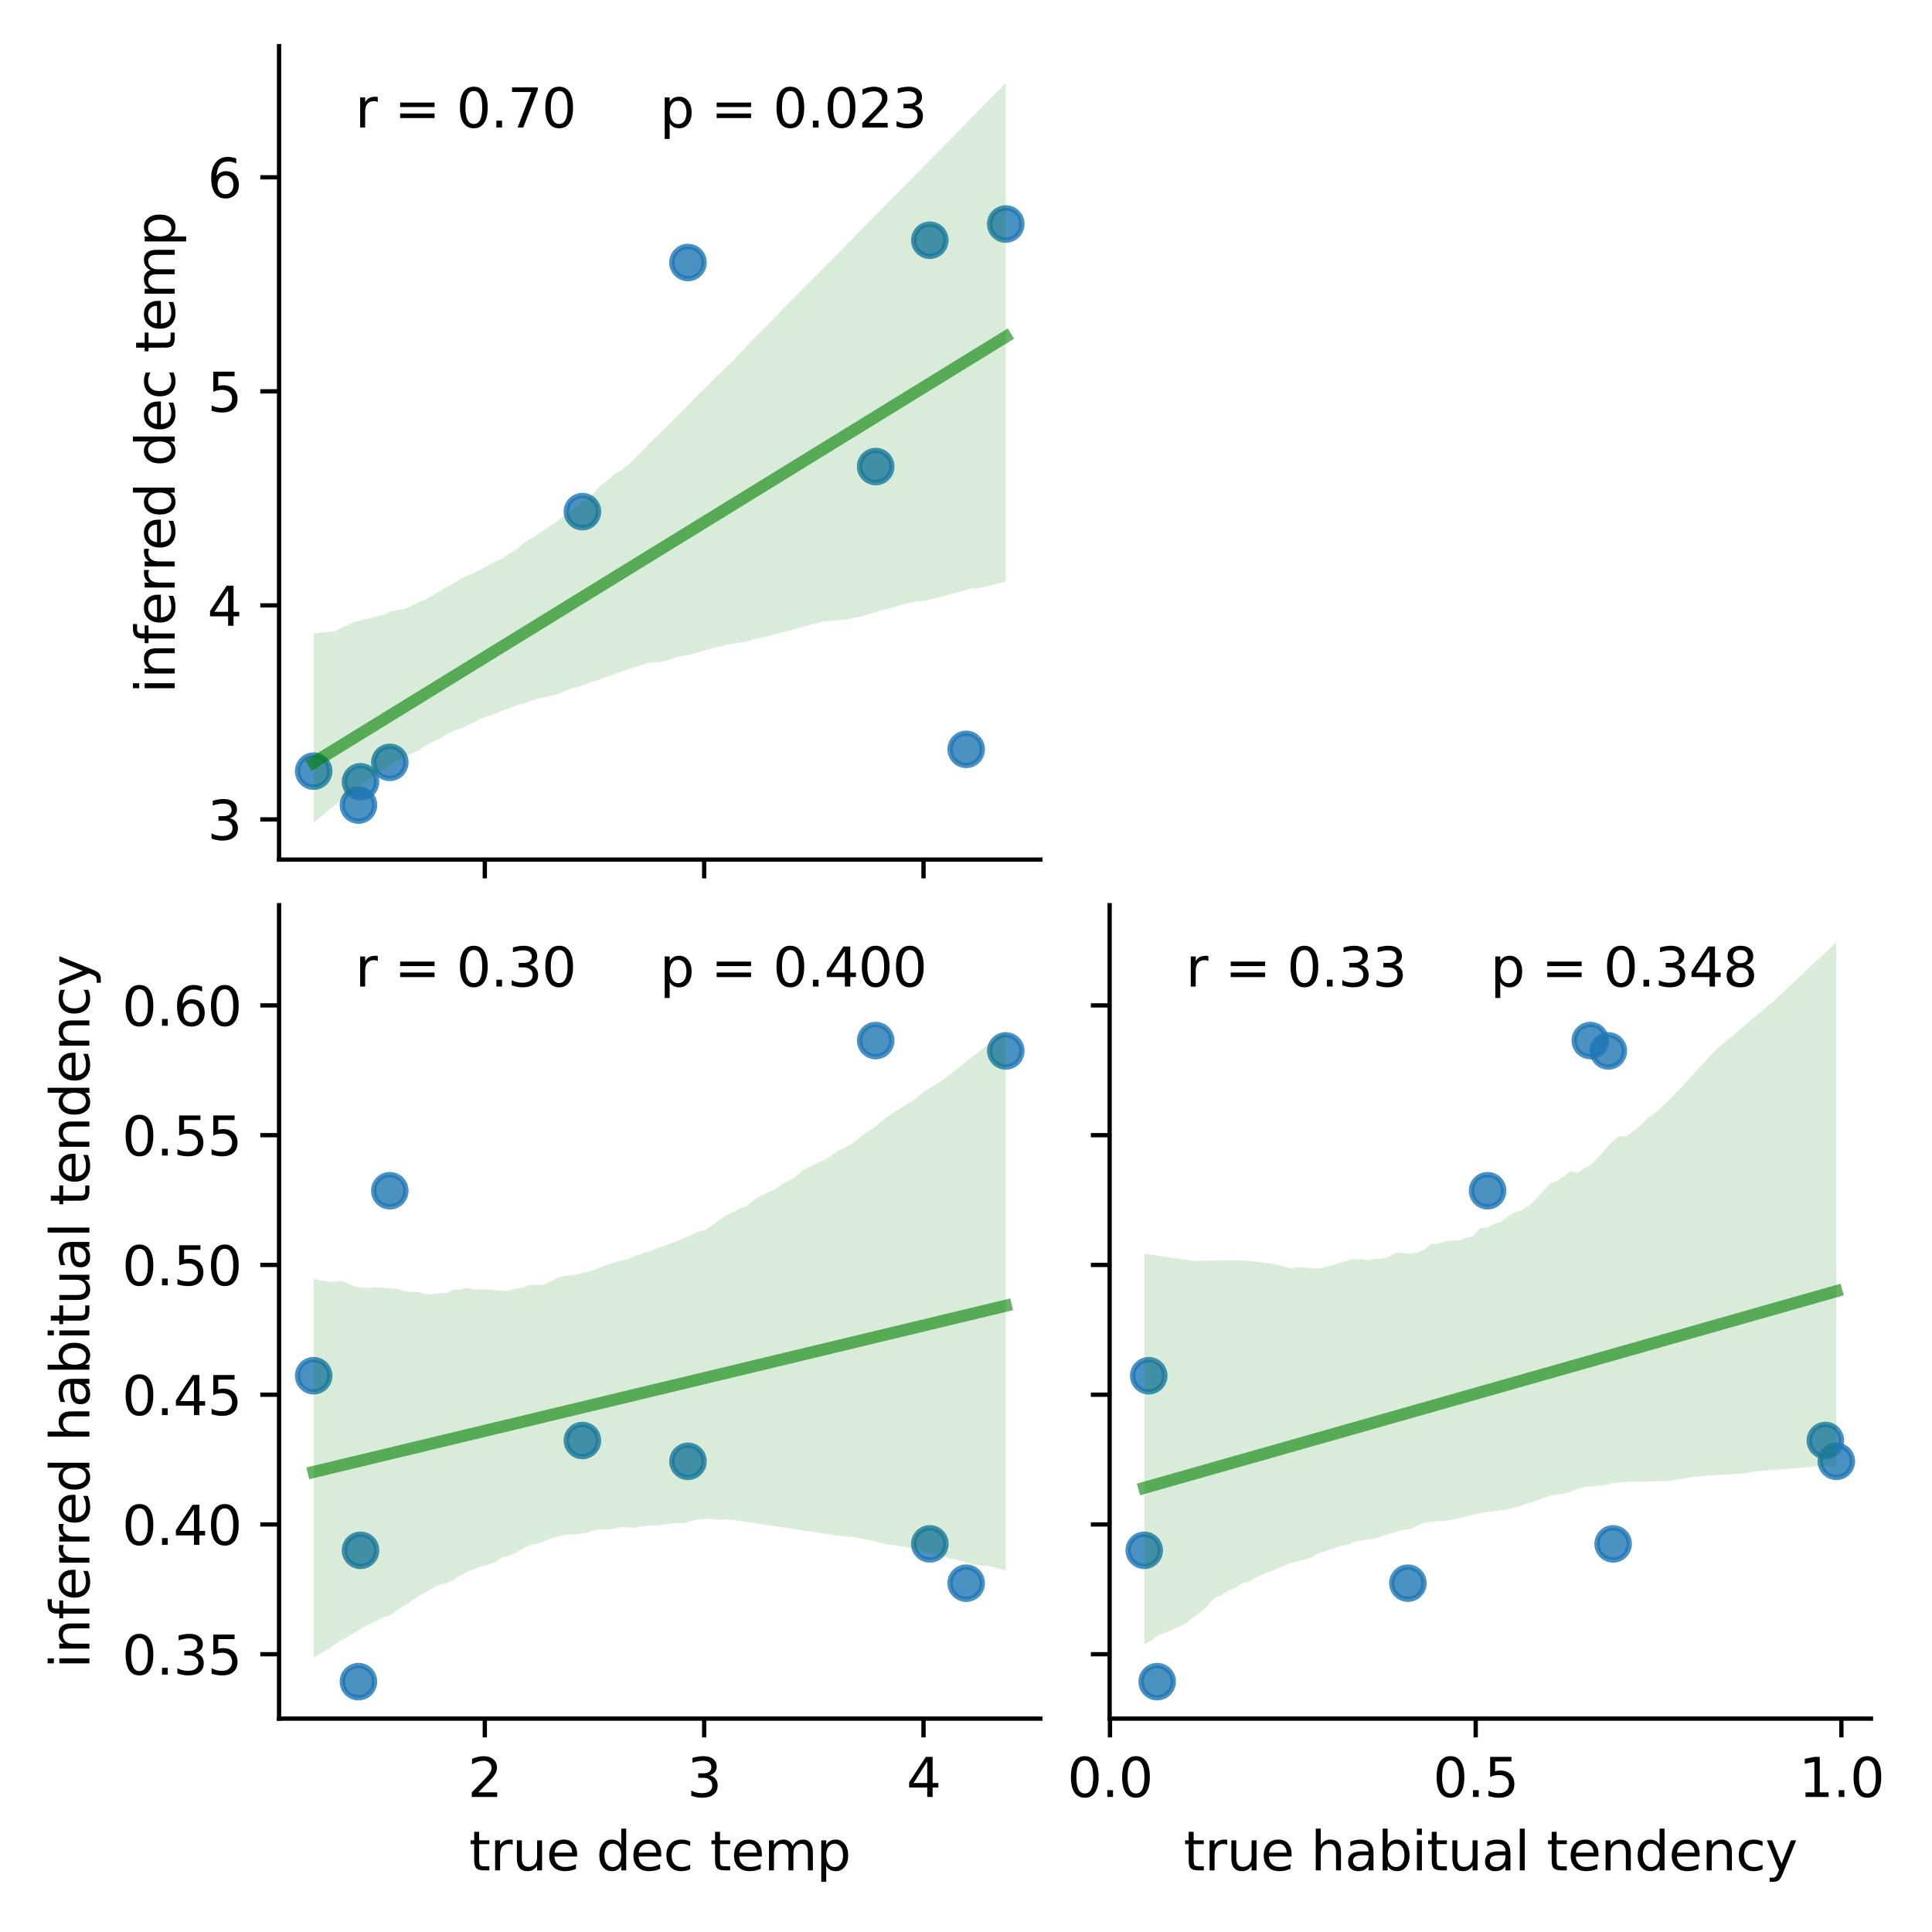 <?xml version="1.0" encoding="utf-8" standalone="no"?>
<!DOCTYPE svg PUBLIC "-//W3C//DTD SVG 1.1//EN"
  "http://www.w3.org/Graphics/SVG/1.1/DTD/svg11.dtd">
<svg xmlns:xlink="http://www.w3.org/1999/xlink" width="360pt" height="360pt" viewBox="0 0 360 360" xmlns="http://www.w3.org/2000/svg" version="1.1">
 <defs>
  <style type="text/css">*{stroke-linejoin: round; stroke-linecap: butt}</style>
 </defs>
 <g id="figure_1">
  <g id="patch_1">
   <path d="M 0 360 
L 360 360 
L 360 0 
L 0 0 
z
" style="fill: #ffffff"/>
  </g>
  <g id="axes_1">
   <g id="patch_2">
    <path d="M 52 160.17 
L 193.86 160.17 
L 193.86 8.6 
L 52 8.6 
z
" style="fill: #ffffff"/>
   </g>
   <g id="PathCollection_1">
    <defs>
     <path id="m08fb482d61" d="M 0 3 
C 0.796 3 1.559 2.684 2.121 2.121 
C 2.684 1.559 3 0.796 3 0 
C 3 -0.796 2.684 -1.559 2.121 -2.121 
C 1.559 -2.684 0.796 -3 0 -3 
C -0.796 -3 -1.559 -2.684 -2.121 -2.121 
C -2.684 -1.559 -3 -0.796 -3 0 
C -3 0.796 -2.684 1.559 -2.121 2.121 
C -1.559 2.684 -0.796 3 0 3 
z
" style="stroke: #1f77b4; stroke-opacity: 0.8"/>
    </defs>
    <g clip-path="url(#pdb19652e76)">
     <use xlink:href="#m08fb482d61" x="180.034" y="139.633" style="fill: #1f77b4; fill-opacity: 0.8; stroke: #1f77b4; stroke-opacity: 0.8"/>
     <use xlink:href="#m08fb482d61" x="187.412" y="41.745" style="fill: #1f77b4; fill-opacity: 0.8; stroke: #1f77b4; stroke-opacity: 0.8"/>
     <use xlink:href="#m08fb482d61" x="58.448" y="143.69" style="fill: #1f77b4; fill-opacity: 0.8; stroke: #1f77b4; stroke-opacity: 0.8"/>
     <use xlink:href="#m08fb482d61" x="173.261" y="44.765" style="fill: #1f77b4; fill-opacity: 0.8; stroke: #1f77b4; stroke-opacity: 0.8"/>
     <use xlink:href="#m08fb482d61" x="66.792" y="150.015" style="fill: #1f77b4; fill-opacity: 0.8; stroke: #1f77b4; stroke-opacity: 0.8"/>
     <use xlink:href="#m08fb482d61" x="163.172" y="86.935" style="fill: #1f77b4; fill-opacity: 0.8; stroke: #1f77b4; stroke-opacity: 0.8"/>
     <use xlink:href="#m08fb482d61" x="128.195" y="48.917" style="fill: #1f77b4; fill-opacity: 0.8; stroke: #1f77b4; stroke-opacity: 0.8"/>
     <use xlink:href="#m08fb482d61" x="72.636" y="142.055" style="fill: #1f77b4; fill-opacity: 0.8; stroke: #1f77b4; stroke-opacity: 0.8"/>
     <use xlink:href="#m08fb482d61" x="67.176" y="145.671" style="fill: #1f77b4; fill-opacity: 0.8; stroke: #1f77b4; stroke-opacity: 0.8"/>
     <use xlink:href="#m08fb482d61" x="108.522" y="95.336" style="fill: #1f77b4; fill-opacity: 0.8; stroke: #1f77b4; stroke-opacity: 0.8"/>
    </g>
   </g>
   <g id="PolyCollection_1">
    <path d="M 58.448 118.123 
L 58.448 153.28 
L 59.751 152.179 
L 61.054 151.141 
L 62.356 150.056 
L 63.659 148.933 
L 64.961 147.888 
L 66.264 146.849 
L 67.567 145.889 
L 68.869 145.095 
L 70.172 144.131 
L 71.475 143.399 
L 72.777 142.503 
L 74.08 141.816 
L 75.383 141.051 
L 76.685 140.397 
L 77.988 139.849 
L 79.291 138.91 
L 80.593 138.223 
L 81.896 137.683 
L 83.199 136.823 
L 84.501 136.21 
L 85.804 135.754 
L 87.107 135.179 
L 88.409 134.554 
L 89.712 133.84 
L 91.015 133.454 
L 92.317 132.995 
L 93.62 132.395 
L 94.923 131.972 
L 96.225 131.435 
L 97.528 131.085 
L 98.831 130.624 
L 100.133 130.189 
L 101.436 129.911 
L 102.739 129.63 
L 104.041 129.247 
L 105.344 128.721 
L 106.647 128.254 
L 107.949 127.902 
L 109.252 127.447 
L 110.555 126.992 
L 111.857 126.537 
L 113.16 126.082 
L 114.463 125.627 
L 115.765 125.172 
L 117.068 124.718 
L 118.371 124.263 
L 119.673 123.878 
L 120.976 123.466 
L 122.279 123.377 
L 123.581 123.275 
L 124.884 122.863 
L 126.187 122.381 
L 127.489 122.184 
L 128.792 121.937 
L 130.095 121.555 
L 131.397 121.173 
L 132.7 120.788 
L 134.003 120.474 
L 135.305 120.194 
L 136.608 119.921 
L 137.911 119.74 
L 139.213 119.559 
L 140.516 119.134 
L 141.819 118.796 
L 143.121 118.517 
L 144.424 118.186 
L 145.727 117.837 
L 147.029 117.487 
L 148.332 117.138 
L 149.635 116.789 
L 150.937 116.439 
L 152.24 116.09 
L 153.543 115.785 
L 154.845 115.683 
L 156.148 115.58 
L 157.451 115.462 
L 158.753 115.189 
L 160.056 114.91 
L 161.359 114.629 
L 162.661 114.219 
L 163.964 113.801 
L 165.267 113.511 
L 166.569 113.123 
L 167.872 112.722 
L 169.175 112.326 
L 170.477 112.146 
L 171.78 111.967 
L 173.083 111.787 
L 174.385 111.466 
L 175.688 111.109 
L 176.991 110.752 
L 178.293 110.395 
L 179.596 110.037 
L 180.899 109.684 
L 182.201 109.59 
L 183.504 109.342 
L 184.807 109.011 
L 186.109 108.68 
L 187.412 108.348 
L 187.412 15.49 
L 187.412 15.49 
L 186.109 16.81 
L 184.807 18.131 
L 183.504 19.452 
L 182.201 20.773 
L 180.899 22.094 
L 179.596 23.415 
L 178.293 24.736 
L 176.991 26.057 
L 175.688 27.378 
L 174.385 28.699 
L 173.083 30.02 
L 171.78 31.341 
L 170.477 32.669 
L 169.175 34.025 
L 167.872 35.329 
L 166.569 36.622 
L 165.267 37.941 
L 163.964 39.26 
L 162.661 40.58 
L 161.359 41.899 
L 160.056 43.22 
L 158.753 44.541 
L 157.451 45.9 
L 156.148 47.256 
L 154.845 48.566 
L 153.543 49.877 
L 152.24 51.196 
L 150.937 52.495 
L 149.635 53.805 
L 148.332 55.115 
L 147.029 56.425 
L 145.727 57.743 
L 144.424 59.107 
L 143.121 60.444 
L 141.819 61.758 
L 140.516 63.072 
L 139.213 64.394 
L 137.911 65.759 
L 136.608 67.216 
L 135.305 68.433 
L 134.003 69.64 
L 132.7 70.941 
L 131.397 72.26 
L 130.095 73.578 
L 128.792 74.891 
L 127.489 76.205 
L 126.187 77.519 
L 124.884 78.835 
L 123.581 80.163 
L 122.279 81.359 
L 120.976 82.644 
L 119.673 83.974 
L 118.371 85.331 
L 117.068 86.618 
L 115.765 87.612 
L 114.463 88.349 
L 113.16 89.546 
L 111.857 90.495 
L 110.555 91.929 
L 109.252 93.002 
L 107.949 93.91 
L 106.647 94.982 
L 105.344 95.896 
L 104.041 96.942 
L 102.739 97.901 
L 101.436 98.725 
L 100.133 99.653 
L 98.831 100.446 
L 97.528 101.214 
L 96.225 102.426 
L 94.923 103.146 
L 93.62 104.021 
L 92.317 104.593 
L 91.015 105.31 
L 89.712 106.035 
L 88.409 106.76 
L 87.107 107.242 
L 85.804 107.894 
L 84.501 108.658 
L 83.199 109.422 
L 81.896 110.182 
L 80.593 110.942 
L 79.291 111.708 
L 77.988 112.268 
L 76.685 112.895 
L 75.383 113.464 
L 74.08 113.684 
L 72.777 113.906 
L 71.475 114.542 
L 70.172 114.902 
L 68.869 115.211 
L 67.567 115.521 
L 66.264 115.827 
L 64.961 116.38 
L 63.659 116.998 
L 62.356 117.634 
L 61.054 117.76 
L 59.751 117.854 
L 58.448 118.123 
z
" clip-path="url(#pdb19652e76)" style="fill: #008000; fill-opacity: 0.15"/>
   </g>
   <g id="matplotlib.axis_1">
    <g id="xtick_1">
     <g id="line2d_1">
      <defs>
       <path id="mccaf43641c" d="M 0 0 
L 0 3.5 
" style="stroke: #000000; stroke-width: 0.8"/>
      </defs>
      <g>
       <use xlink:href="#mccaf43641c" x="90.337" y="160.17" style="stroke: #000000; stroke-width: 0.8"/>
      </g>
     </g>
    </g>
    <g id="xtick_2">
     <g id="line2d_2">
      <g>
       <use xlink:href="#mccaf43641c" x="131.212" y="160.17" style="stroke: #000000; stroke-width: 0.8"/>
      </g>
     </g>
    </g>
    <g id="xtick_3">
     <g id="line2d_3">
      <g>
       <use xlink:href="#mccaf43641c" x="172.086" y="160.17" style="stroke: #000000; stroke-width: 0.8"/>
      </g>
     </g>
    </g>
   </g>
   <g id="matplotlib.axis_2">
    <g id="ytick_1">
     <g id="line2d_4">
      <defs>
       <path id="mf53ba7e9f1" d="M 0 0 
L -3.5 0 
" style="stroke: #000000; stroke-width: 0.8"/>
      </defs>
      <g>
       <use xlink:href="#mf53ba7e9f1" x="52" y="152.687" style="stroke: #000000; stroke-width: 0.8"/>
      </g>
     </g>
     <g id="text_1">
      <!-- 3 -->
      <g transform="translate(38.638 156.486) scale(0.1 -0.1)">
       <defs>
        <path id="DejaVuSans-33" d="M 2597 2516 
Q 3050 2419 3304 2112 
Q 3559 1806 3559 1356 
Q 3559 666 3084 287 
Q 2609 -91 1734 -91 
Q 1441 -91 1130 -33 
Q 819 25 488 141 
L 488 750 
Q 750 597 1062 519 
Q 1375 441 1716 441 
Q 2309 441 2620 675 
Q 2931 909 2931 1356 
Q 2931 1769 2642 2001 
Q 2353 2234 1838 2234 
L 1294 2234 
L 1294 2753 
L 1863 2753 
Q 2328 2753 2575 2939 
Q 2822 3125 2822 3475 
Q 2822 3834 2567 4026 
Q 2313 4219 1838 4219 
Q 1578 4219 1281 4162 
Q 984 4106 628 3988 
L 628 4550 
Q 988 4650 1302 4700 
Q 1616 4750 1894 4750 
Q 2613 4750 3031 4423 
Q 3450 4097 3450 3541 
Q 3450 3153 3228 2886 
Q 3006 2619 2597 2516 
z
" transform="scale(0.016)"/>
       </defs>
       <use xlink:href="#DejaVuSans-33"/>
      </g>
     </g>
    </g>
    <g id="ytick_2">
     <g id="line2d_5">
      <g>
       <use xlink:href="#mf53ba7e9f1" x="52" y="112.804" style="stroke: #000000; stroke-width: 0.8"/>
      </g>
     </g>
     <g id="text_2">
      <!-- 4 -->
      <g transform="translate(38.638 116.603) scale(0.1 -0.1)">
       <defs>
        <path id="DejaVuSans-34" d="M 2419 4116 
L 825 1625 
L 2419 1625 
L 2419 4116 
z
M 2253 4666 
L 3047 4666 
L 3047 1625 
L 3713 1625 
L 3713 1100 
L 3047 1100 
L 3047 0 
L 2419 0 
L 2419 1100 
L 313 1100 
L 313 1709 
L 2253 4666 
z
" transform="scale(0.016)"/>
       </defs>
       <use xlink:href="#DejaVuSans-34"/>
      </g>
     </g>
    </g>
    <g id="ytick_3">
     <g id="line2d_6">
      <g>
       <use xlink:href="#mf53ba7e9f1" x="52" y="72.92" style="stroke: #000000; stroke-width: 0.8"/>
      </g>
     </g>
     <g id="text_3">
      <!-- 5 -->
      <g transform="translate(38.638 76.72) scale(0.1 -0.1)">
       <defs>
        <path id="DejaVuSans-35" d="M 691 4666 
L 3169 4666 
L 3169 4134 
L 1269 4134 
L 1269 2991 
Q 1406 3038 1543 3061 
Q 1681 3084 1819 3084 
Q 2600 3084 3056 2656 
Q 3513 2228 3513 1497 
Q 3513 744 3044 326 
Q 2575 -91 1722 -91 
Q 1428 -91 1123 -41 
Q 819 9 494 109 
L 494 744 
Q 775 591 1075 516 
Q 1375 441 1709 441 
Q 2250 441 2565 725 
Q 2881 1009 2881 1497 
Q 2881 1984 2565 2268 
Q 2250 2553 1709 2553 
Q 1456 2553 1204 2497 
Q 953 2441 691 2322 
L 691 4666 
z
" transform="scale(0.016)"/>
       </defs>
       <use xlink:href="#DejaVuSans-35"/>
      </g>
     </g>
    </g>
    <g id="ytick_4">
     <g id="line2d_7">
      <g>
       <use xlink:href="#mf53ba7e9f1" x="52" y="33.037" style="stroke: #000000; stroke-width: 0.8"/>
      </g>
     </g>
     <g id="text_4">
      <!-- 6 -->
      <g transform="translate(38.638 36.836) scale(0.1 -0.1)">
       <defs>
        <path id="DejaVuSans-36" d="M 2113 2584 
Q 1688 2584 1439 2293 
Q 1191 2003 1191 1497 
Q 1191 994 1439 701 
Q 1688 409 2113 409 
Q 2538 409 2786 701 
Q 3034 994 3034 1497 
Q 3034 2003 2786 2293 
Q 2538 2584 2113 2584 
z
M 3366 4563 
L 3366 3988 
Q 3128 4100 2886 4159 
Q 2644 4219 2406 4219 
Q 1781 4219 1451 3797 
Q 1122 3375 1075 2522 
Q 1259 2794 1537 2939 
Q 1816 3084 2150 3084 
Q 2853 3084 3261 2657 
Q 3669 2231 3669 1497 
Q 3669 778 3244 343 
Q 2819 -91 2113 -91 
Q 1303 -91 875 529 
Q 447 1150 447 2328 
Q 447 3434 972 4092 
Q 1497 4750 2381 4750 
Q 2619 4750 2861 4703 
Q 3103 4656 3366 4563 
z
" transform="scale(0.016)"/>
       </defs>
       <use xlink:href="#DejaVuSans-36"/>
      </g>
     </g>
    </g>
    <g id="text_5">
     <!-- inferred dec temp -->
     <g transform="translate(32.558 129.201) rotate(-90) scale(0.1 -0.1)">
      <defs>
       <path id="DejaVuSans-69" d="M 603 3500 
L 1178 3500 
L 1178 0 
L 603 0 
L 603 3500 
z
M 603 4863 
L 1178 4863 
L 1178 4134 
L 603 4134 
L 603 4863 
z
" transform="scale(0.016)"/>
       <path id="DejaVuSans-6e" d="M 3513 2113 
L 3513 0 
L 2938 0 
L 2938 2094 
Q 2938 2591 2744 2837 
Q 2550 3084 2163 3084 
Q 1697 3084 1428 2787 
Q 1159 2491 1159 1978 
L 1159 0 
L 581 0 
L 581 3500 
L 1159 3500 
L 1159 2956 
Q 1366 3272 1645 3428 
Q 1925 3584 2291 3584 
Q 2894 3584 3203 3211 
Q 3513 2838 3513 2113 
z
" transform="scale(0.016)"/>
       <path id="DejaVuSans-66" d="M 2375 4863 
L 2375 4384 
L 1825 4384 
Q 1516 4384 1395 4259 
Q 1275 4134 1275 3809 
L 1275 3500 
L 2222 3500 
L 2222 3053 
L 1275 3053 
L 1275 0 
L 697 0 
L 697 3053 
L 147 3053 
L 147 3500 
L 697 3500 
L 697 3744 
Q 697 4328 969 4595 
Q 1241 4863 1831 4863 
L 2375 4863 
z
" transform="scale(0.016)"/>
       <path id="DejaVuSans-65" d="M 3597 1894 
L 3597 1613 
L 953 1613 
Q 991 1019 1311 708 
Q 1631 397 2203 397 
Q 2534 397 2845 478 
Q 3156 559 3463 722 
L 3463 178 
Q 3153 47 2828 -22 
Q 2503 -91 2169 -91 
Q 1331 -91 842 396 
Q 353 884 353 1716 
Q 353 2575 817 3079 
Q 1281 3584 2069 3584 
Q 2775 3584 3186 3129 
Q 3597 2675 3597 1894 
z
M 3022 2063 
Q 3016 2534 2758 2815 
Q 2500 3097 2075 3097 
Q 1594 3097 1305 2825 
Q 1016 2553 972 2059 
L 3022 2063 
z
" transform="scale(0.016)"/>
       <path id="DejaVuSans-72" d="M 2631 2963 
Q 2534 3019 2420 3045 
Q 2306 3072 2169 3072 
Q 1681 3072 1420 2755 
Q 1159 2438 1159 1844 
L 1159 0 
L 581 0 
L 581 3500 
L 1159 3500 
L 1159 2956 
Q 1341 3275 1631 3429 
Q 1922 3584 2338 3584 
Q 2397 3584 2469 3576 
Q 2541 3569 2628 3553 
L 2631 2963 
z
" transform="scale(0.016)"/>
       <path id="DejaVuSans-64" d="M 2906 2969 
L 2906 4863 
L 3481 4863 
L 3481 0 
L 2906 0 
L 2906 525 
Q 2725 213 2448 61 
Q 2172 -91 1784 -91 
Q 1150 -91 751 415 
Q 353 922 353 1747 
Q 353 2572 751 3078 
Q 1150 3584 1784 3584 
Q 2172 3584 2448 3432 
Q 2725 3281 2906 2969 
z
M 947 1747 
Q 947 1113 1208 752 
Q 1469 391 1925 391 
Q 2381 391 2643 752 
Q 2906 1113 2906 1747 
Q 2906 2381 2643 2742 
Q 2381 3103 1925 3103 
Q 1469 3103 1208 2742 
Q 947 2381 947 1747 
z
" transform="scale(0.016)"/>
       <path id="DejaVuSans-20" transform="scale(0.016)"/>
       <path id="DejaVuSans-63" d="M 3122 3366 
L 3122 2828 
Q 2878 2963 2633 3030 
Q 2388 3097 2138 3097 
Q 1578 3097 1268 2742 
Q 959 2388 959 1747 
Q 959 1106 1268 751 
Q 1578 397 2138 397 
Q 2388 397 2633 464 
Q 2878 531 3122 666 
L 3122 134 
Q 2881 22 2623 -34 
Q 2366 -91 2075 -91 
Q 1284 -91 818 406 
Q 353 903 353 1747 
Q 353 2603 823 3093 
Q 1294 3584 2113 3584 
Q 2378 3584 2631 3529 
Q 2884 3475 3122 3366 
z
" transform="scale(0.016)"/>
       <path id="DejaVuSans-74" d="M 1172 4494 
L 1172 3500 
L 2356 3500 
L 2356 3053 
L 1172 3053 
L 1172 1153 
Q 1172 725 1289 603 
Q 1406 481 1766 481 
L 2356 481 
L 2356 0 
L 1766 0 
Q 1100 0 847 248 
Q 594 497 594 1153 
L 594 3053 
L 172 3053 
L 172 3500 
L 594 3500 
L 594 4494 
L 1172 4494 
z
" transform="scale(0.016)"/>
       <path id="DejaVuSans-6d" d="M 3328 2828 
Q 3544 3216 3844 3400 
Q 4144 3584 4550 3584 
Q 5097 3584 5394 3201 
Q 5691 2819 5691 2113 
L 5691 0 
L 5113 0 
L 5113 2094 
Q 5113 2597 4934 2840 
Q 4756 3084 4391 3084 
Q 3944 3084 3684 2787 
Q 3425 2491 3425 1978 
L 3425 0 
L 2847 0 
L 2847 2094 
Q 2847 2600 2669 2842 
Q 2491 3084 2119 3084 
Q 1678 3084 1418 2786 
Q 1159 2488 1159 1978 
L 1159 0 
L 581 0 
L 581 3500 
L 1159 3500 
L 1159 2956 
Q 1356 3278 1631 3431 
Q 1906 3584 2284 3584 
Q 2666 3584 2933 3390 
Q 3200 3197 3328 2828 
z
" transform="scale(0.016)"/>
       <path id="DejaVuSans-70" d="M 1159 525 
L 1159 -1331 
L 581 -1331 
L 581 3500 
L 1159 3500 
L 1159 2969 
Q 1341 3281 1617 3432 
Q 1894 3584 2278 3584 
Q 2916 3584 3314 3078 
Q 3713 2572 3713 1747 
Q 3713 922 3314 415 
Q 2916 -91 2278 -91 
Q 1894 -91 1617 61 
Q 1341 213 1159 525 
z
M 3116 1747 
Q 3116 2381 2855 2742 
Q 2594 3103 2138 3103 
Q 1681 3103 1420 2742 
Q 1159 2381 1159 1747 
Q 1159 1113 1420 752 
Q 1681 391 2138 391 
Q 2594 391 2855 752 
Q 3116 1113 3116 1747 
z
" transform="scale(0.016)"/>
      </defs>
      <use xlink:href="#DejaVuSans-69"/>
      <use xlink:href="#DejaVuSans-6e" x="27.783"/>
      <use xlink:href="#DejaVuSans-66" x="91.162"/>
      <use xlink:href="#DejaVuSans-65" x="126.367"/>
      <use xlink:href="#DejaVuSans-72" x="187.891"/>
      <use xlink:href="#DejaVuSans-72" x="227.254"/>
      <use xlink:href="#DejaVuSans-65" x="266.117"/>
      <use xlink:href="#DejaVuSans-64" x="327.641"/>
      <use xlink:href="#DejaVuSans-20" x="391.117"/>
      <use xlink:href="#DejaVuSans-64" x="422.904"/>
      <use xlink:href="#DejaVuSans-65" x="486.381"/>
      <use xlink:href="#DejaVuSans-63" x="547.904"/>
      <use xlink:href="#DejaVuSans-20" x="602.885"/>
      <use xlink:href="#DejaVuSans-74" x="634.672"/>
      <use xlink:href="#DejaVuSans-65" x="673.881"/>
      <use xlink:href="#DejaVuSans-6d" x="735.404"/>
      <use xlink:href="#DejaVuSans-70" x="832.816"/>
     </g>
    </g>
   </g>
   <g id="line2d_8">
    <path d="M 58.448 142.093 
L 59.751 141.292 
L 61.054 140.49 
L 62.356 139.689 
L 63.659 138.888 
L 64.961 138.086 
L 66.264 137.285 
L 67.567 136.483 
L 68.869 135.682 
L 70.172 134.88 
L 71.475 134.079 
L 72.777 133.277 
L 74.08 132.476 
L 75.383 131.674 
L 76.685 130.873 
L 77.988 130.072 
L 79.291 129.27 
L 80.593 128.469 
L 81.896 127.667 
L 83.199 126.866 
L 84.501 126.064 
L 85.804 125.263 
L 87.107 124.461 
L 88.409 123.66 
L 89.712 122.858 
L 91.015 122.057 
L 92.317 121.255 
L 93.62 120.454 
L 94.923 119.653 
L 96.225 118.851 
L 97.528 118.05 
L 98.831 117.248 
L 100.133 116.447 
L 101.436 115.645 
L 102.739 114.844 
L 104.041 114.042 
L 105.344 113.241 
L 106.647 112.439 
L 107.949 111.638 
L 109.252 110.836 
L 110.555 110.035 
L 111.857 109.234 
L 113.16 108.432 
L 114.463 107.631 
L 115.765 106.829 
L 117.068 106.028 
L 118.371 105.226 
L 119.673 104.425 
L 120.976 103.623 
L 122.279 102.822 
L 123.581 102.02 
L 124.884 101.219 
L 126.187 100.418 
L 127.489 99.616 
L 128.792 98.815 
L 130.095 98.013 
L 131.397 97.212 
L 132.7 96.41 
L 134.003 95.609 
L 135.305 94.807 
L 136.608 94.006 
L 137.911 93.204 
L 139.213 92.403 
L 140.516 91.601 
L 141.819 90.8 
L 143.121 89.999 
L 144.424 89.197 
L 145.727 88.396 
L 147.029 87.594 
L 148.332 86.793 
L 149.635 85.991 
L 150.937 85.19 
L 152.24 84.388 
L 153.543 83.587 
L 154.845 82.785 
L 156.148 81.984 
L 157.451 81.183 
L 158.753 80.381 
L 160.056 79.58 
L 161.359 78.778 
L 162.661 77.977 
L 163.964 77.175 
L 165.267 76.374 
L 166.569 75.572 
L 167.872 74.771 
L 169.175 73.969 
L 170.477 73.168 
L 171.78 72.366 
L 173.083 71.565 
L 174.385 70.764 
L 175.688 69.962 
L 176.991 69.161 
L 178.293 68.359 
L 179.596 67.558 
L 180.899 66.756 
L 182.201 65.955 
L 183.504 65.153 
L 184.807 64.352 
L 186.109 63.55 
L 187.412 62.749 
" clip-path="url(#pdb19652e76)" style="fill: none; stroke: #008000; stroke-opacity: 0.6; stroke-width: 2.25; stroke-linecap: square"/>
   </g>
   <g id="patch_3">
    <path d="M 52 160.17 
L 52 8.6 
" style="fill: none; stroke: #000000; stroke-width: 0.8; stroke-linejoin: miter; stroke-linecap: square"/>
   </g>
   <g id="patch_4">
    <path d="M 52 160.17 
L 193.86 160.17 
" style="fill: none; stroke: #000000; stroke-width: 0.8; stroke-linejoin: miter; stroke-linecap: square"/>
   </g>
   <g id="text_6">
    <!-- r = 0.70  -->
    <g transform="translate(66.186 23.757) scale(0.1 -0.1)">
     <defs>
      <path id="DejaVuSans-3d" d="M 678 2906 
L 4684 2906 
L 4684 2381 
L 678 2381 
L 678 2906 
z
M 678 1631 
L 4684 1631 
L 4684 1100 
L 678 1100 
L 678 1631 
z
" transform="scale(0.016)"/>
      <path id="DejaVuSans-30" d="M 2034 4250 
Q 1547 4250 1301 3770 
Q 1056 3291 1056 2328 
Q 1056 1369 1301 889 
Q 1547 409 2034 409 
Q 2525 409 2770 889 
Q 3016 1369 3016 2328 
Q 3016 3291 2770 3770 
Q 2525 4250 2034 4250 
z
M 2034 4750 
Q 2819 4750 3233 4129 
Q 3647 3509 3647 2328 
Q 3647 1150 3233 529 
Q 2819 -91 2034 -91 
Q 1250 -91 836 529 
Q 422 1150 422 2328 
Q 422 3509 836 4129 
Q 1250 4750 2034 4750 
z
" transform="scale(0.016)"/>
      <path id="DejaVuSans-2e" d="M 684 794 
L 1344 794 
L 1344 0 
L 684 0 
L 684 794 
z
" transform="scale(0.016)"/>
      <path id="DejaVuSans-37" d="M 525 4666 
L 3525 4666 
L 3525 4397 
L 1831 0 
L 1172 0 
L 2766 4134 
L 525 4134 
L 525 4666 
z
" transform="scale(0.016)"/>
     </defs>
     <use xlink:href="#DejaVuSans-72"/>
     <use xlink:href="#DejaVuSans-20" x="41.113"/>
     <use xlink:href="#DejaVuSans-3d" x="72.9"/>
     <use xlink:href="#DejaVuSans-20" x="156.689"/>
     <use xlink:href="#DejaVuSans-30" x="188.477"/>
     <use xlink:href="#DejaVuSans-2e" x="252.1"/>
     <use xlink:href="#DejaVuSans-37" x="283.887"/>
     <use xlink:href="#DejaVuSans-30" x="347.51"/>
     <use xlink:href="#DejaVuSans-20" x="411.133"/>
    </g>
   </g>
   <g id="text_7">
    <!-- p = 0.023 -->
    <g transform="translate(122.93 23.757) scale(0.1 -0.1)">
     <defs>
      <path id="DejaVuSans-32" d="M 1228 531 
L 3431 531 
L 3431 0 
L 469 0 
L 469 531 
Q 828 903 1448 1529 
Q 2069 2156 2228 2338 
Q 2531 2678 2651 2914 
Q 2772 3150 2772 3378 
Q 2772 3750 2511 3984 
Q 2250 4219 1831 4219 
Q 1534 4219 1204 4116 
Q 875 4013 500 3803 
L 500 4441 
Q 881 4594 1212 4672 
Q 1544 4750 1819 4750 
Q 2544 4750 2975 4387 
Q 3406 4025 3406 3419 
Q 3406 3131 3298 2873 
Q 3191 2616 2906 2266 
Q 2828 2175 2409 1742 
Q 1991 1309 1228 531 
z
" transform="scale(0.016)"/>
     </defs>
     <use xlink:href="#DejaVuSans-70"/>
     <use xlink:href="#DejaVuSans-20" x="63.477"/>
     <use xlink:href="#DejaVuSans-3d" x="95.264"/>
     <use xlink:href="#DejaVuSans-20" x="179.053"/>
     <use xlink:href="#DejaVuSans-30" x="210.84"/>
     <use xlink:href="#DejaVuSans-2e" x="274.463"/>
     <use xlink:href="#DejaVuSans-30" x="306.25"/>
     <use xlink:href="#DejaVuSans-32" x="369.873"/>
     <use xlink:href="#DejaVuSans-33" x="433.496"/>
    </g>
   </g>
  </g>
  <g id="axes_2">
   <g id="patch_5">
    <path d="M 52 320.24 
L 193.86 320.24 
L 193.86 168.67 
L 52 168.67 
z
" style="fill: #ffffff"/>
   </g>
   <g id="PathCollection_2">
    <g clip-path="url(#p4e7b0bfe29)">
     <use xlink:href="#m08fb482d61" x="180.034" y="295.002" style="fill: #1f77b4; fill-opacity: 0.8; stroke: #1f77b4; stroke-opacity: 0.8"/>
     <use xlink:href="#m08fb482d61" x="187.412" y="195.823" style="fill: #1f77b4; fill-opacity: 0.8; stroke: #1f77b4; stroke-opacity: 0.8"/>
     <use xlink:href="#m08fb482d61" x="58.448" y="256.349" style="fill: #1f77b4; fill-opacity: 0.8; stroke: #1f77b4; stroke-opacity: 0.8"/>
     <use xlink:href="#m08fb482d61" x="173.261" y="287.68" style="fill: #1f77b4; fill-opacity: 0.8; stroke: #1f77b4; stroke-opacity: 0.8"/>
     <use xlink:href="#m08fb482d61" x="66.792" y="313.35" style="fill: #1f77b4; fill-opacity: 0.8; stroke: #1f77b4; stroke-opacity: 0.8"/>
     <use xlink:href="#m08fb482d61" x="163.172" y="193.896" style="fill: #1f77b4; fill-opacity: 0.8; stroke: #1f77b4; stroke-opacity: 0.8"/>
     <use xlink:href="#m08fb482d61" x="128.195" y="272.298" style="fill: #1f77b4; fill-opacity: 0.8; stroke: #1f77b4; stroke-opacity: 0.8"/>
     <use xlink:href="#m08fb482d61" x="72.636" y="221.876" style="fill: #1f77b4; fill-opacity: 0.8; stroke: #1f77b4; stroke-opacity: 0.8"/>
     <use xlink:href="#m08fb482d61" x="67.176" y="288.882" style="fill: #1f77b4; fill-opacity: 0.8; stroke: #1f77b4; stroke-opacity: 0.8"/>
     <use xlink:href="#m08fb482d61" x="108.522" y="268.419" style="fill: #1f77b4; fill-opacity: 0.8; stroke: #1f77b4; stroke-opacity: 0.8"/>
    </g>
   </g>
   <g id="PolyCollection_2">
    <path d="M 58.448 238.269 
L 58.448 308.867 
L 59.751 308.064 
L 61.054 307.31 
L 62.356 306.494 
L 63.659 305.629 
L 64.961 304.861 
L 66.264 304.094 
L 67.567 303.335 
L 68.869 302.645 
L 70.172 302.039 
L 71.475 301.287 
L 72.777 300.916 
L 74.08 299.906 
L 75.383 299.188 
L 76.685 298.265 
L 77.988 297.402 
L 79.291 296.758 
L 80.593 295.909 
L 81.896 295.257 
L 83.199 295.017 
L 84.501 294.383 
L 85.804 293.576 
L 87.107 292.873 
L 88.409 292.32 
L 89.712 291.887 
L 91.015 291.497 
L 92.317 291.054 
L 93.62 290.164 
L 94.923 289.916 
L 96.225 289.256 
L 97.528 288.462 
L 98.831 287.89 
L 100.133 287.681 
L 101.436 287.173 
L 102.739 286.624 
L 104.041 286.31 
L 105.344 285.995 
L 106.647 285.87 
L 107.949 285.829 
L 109.252 285.66 
L 110.555 285.155 
L 111.857 284.936 
L 113.16 285.037 
L 114.463 284.799 
L 115.765 284.56 
L 117.068 284.624 
L 118.371 284.676 
L 119.673 284.438 
L 120.976 284.269 
L 122.279 284.247 
L 123.581 284.091 
L 124.884 283.903 
L 126.187 283.778 
L 127.489 283.813 
L 128.792 283.38 
L 130.095 283.128 
L 131.397 282.996 
L 132.7 283.037 
L 134.003 283.175 
L 135.305 283.118 
L 136.608 283.219 
L 137.911 283.414 
L 139.213 283.61 
L 140.516 283.807 
L 141.819 284 
L 143.121 284.19 
L 144.424 284.385 
L 145.727 284.58 
L 147.029 284.764 
L 148.332 284.965 
L 149.635 285.2 
L 150.937 285.354 
L 152.24 285.549 
L 153.543 285.744 
L 154.845 285.937 
L 156.148 286.13 
L 157.451 286.281 
L 158.753 286.373 
L 160.056 286.571 
L 161.359 286.874 
L 162.661 287.103 
L 163.964 287.455 
L 165.267 287.778 
L 166.569 287.909 
L 167.872 288.138 
L 169.175 288.339 
L 170.477 288.685 
L 171.78 289.119 
L 173.083 289.36 
L 174.385 289.627 
L 175.688 290.018 
L 176.991 290.361 
L 178.293 290.652 
L 179.596 291.004 
L 180.899 291.371 
L 182.201 291.647 
L 183.504 291.777 
L 184.807 291.907 
L 186.109 292.236 
L 187.412 292.706 
L 187.412 192.059 
L 187.412 192.059 
L 186.109 193.079 
L 184.807 194.099 
L 183.504 195.119 
L 182.201 196.139 
L 180.899 197.157 
L 179.596 198.178 
L 178.293 199.198 
L 176.991 200.218 
L 175.688 201.235 
L 174.385 202.034 
L 173.083 202.839 
L 171.78 203.687 
L 170.477 204.833 
L 169.175 205.658 
L 167.872 206.436 
L 166.569 207.313 
L 165.267 208.123 
L 163.964 209.134 
L 162.661 210.289 
L 161.359 211.061 
L 160.056 212.069 
L 158.753 213.102 
L 157.451 213.848 
L 156.148 214.416 
L 154.845 215.365 
L 153.543 216.195 
L 152.24 216.725 
L 150.937 217.397 
L 149.635 218.077 
L 148.332 219.193 
L 147.029 219.985 
L 145.727 220.653 
L 144.424 221.583 
L 143.121 222.186 
L 141.819 222.776 
L 140.516 223.551 
L 139.213 224.67 
L 137.911 225.144 
L 136.608 225.894 
L 135.305 226.42 
L 134.003 227.362 
L 132.7 228.309 
L 131.397 229.203 
L 130.095 229.514 
L 128.792 230.123 
L 127.489 230.745 
L 126.187 231.242 
L 124.884 231.741 
L 123.581 232.205 
L 122.279 232.644 
L 120.976 233.169 
L 119.673 233.589 
L 118.371 234.01 
L 117.068 234.62 
L 115.765 234.852 
L 114.463 235.259 
L 113.16 235.635 
L 111.857 236.139 
L 110.555 236.714 
L 109.252 237.052 
L 107.949 237.333 
L 106.647 237.656 
L 105.344 237.747 
L 104.041 238.029 
L 102.739 238.684 
L 101.436 239.344 
L 100.133 239.515 
L 98.831 239.388 
L 97.528 239.906 
L 96.225 240.059 
L 94.923 240.501 
L 93.62 240.526 
L 92.317 240.396 
L 91.015 240.261 
L 89.712 240.225 
L 88.409 240.273 
L 87.107 240.002 
L 85.804 240.31 
L 84.501 240.361 
L 83.199 240.941 
L 81.896 240.98 
L 80.593 241.157 
L 79.291 241.173 
L 77.988 240.761 
L 76.685 240.704 
L 75.383 240.608 
L 74.08 240.18 
L 72.777 240.089 
L 71.475 239.967 
L 70.172 239.843 
L 68.869 239.956 
L 67.567 239.966 
L 66.264 239.725 
L 64.961 239.251 
L 63.659 238.634 
L 62.356 238.862 
L 61.054 238.768 
L 59.751 238.568 
L 58.448 238.269 
z
" clip-path="url(#p4e7b0bfe29)" style="fill: #008000; fill-opacity: 0.15"/>
   </g>
   <g id="matplotlib.axis_3">
    <g id="xtick_4">
     <g id="line2d_9">
      <g>
       <use xlink:href="#mccaf43641c" x="90.337" y="320.24" style="stroke: #000000; stroke-width: 0.8"/>
      </g>
     </g>
     <g id="text_8">
      <!-- 2 -->
      <g transform="translate(87.156 334.838) scale(0.1 -0.1)">
       <use xlink:href="#DejaVuSans-32"/>
      </g>
     </g>
    </g>
    <g id="xtick_5">
     <g id="line2d_10">
      <g>
       <use xlink:href="#mccaf43641c" x="131.212" y="320.24" style="stroke: #000000; stroke-width: 0.8"/>
      </g>
     </g>
     <g id="text_9">
      <!-- 3 -->
      <g transform="translate(128.031 334.838) scale(0.1 -0.1)">
       <use xlink:href="#DejaVuSans-33"/>
      </g>
     </g>
    </g>
    <g id="xtick_6">
     <g id="line2d_11">
      <g>
       <use xlink:href="#mccaf43641c" x="172.086" y="320.24" style="stroke: #000000; stroke-width: 0.8"/>
      </g>
     </g>
     <g id="text_10">
      <!-- 4 -->
      <g transform="translate(168.905 334.838) scale(0.1 -0.1)">
       <use xlink:href="#DejaVuSans-34"/>
      </g>
     </g>
    </g>
    <g id="text_11">
     <!-- true dec temp -->
     <g transform="translate(87.41 348.517) scale(0.1 -0.1)">
      <defs>
       <path id="DejaVuSans-75" d="M 544 1381 
L 544 3500 
L 1119 3500 
L 1119 1403 
Q 1119 906 1312 657 
Q 1506 409 1894 409 
Q 2359 409 2629 706 
Q 2900 1003 2900 1516 
L 2900 3500 
L 3475 3500 
L 3475 0 
L 2900 0 
L 2900 538 
Q 2691 219 2414 64 
Q 2138 -91 1772 -91 
Q 1169 -91 856 284 
Q 544 659 544 1381 
z
M 1991 3584 
L 1991 3584 
z
" transform="scale(0.016)"/>
      </defs>
      <use xlink:href="#DejaVuSans-74"/>
      <use xlink:href="#DejaVuSans-72" x="39.209"/>
      <use xlink:href="#DejaVuSans-75" x="80.322"/>
      <use xlink:href="#DejaVuSans-65" x="143.701"/>
      <use xlink:href="#DejaVuSans-20" x="205.225"/>
      <use xlink:href="#DejaVuSans-64" x="237.012"/>
      <use xlink:href="#DejaVuSans-65" x="300.488"/>
      <use xlink:href="#DejaVuSans-63" x="362.012"/>
      <use xlink:href="#DejaVuSans-20" x="416.992"/>
      <use xlink:href="#DejaVuSans-74" x="448.779"/>
      <use xlink:href="#DejaVuSans-65" x="487.988"/>
      <use xlink:href="#DejaVuSans-6d" x="549.512"/>
      <use xlink:href="#DejaVuSans-70" x="646.924"/>
     </g>
    </g>
   </g>
   <g id="matplotlib.axis_4">
    <g id="ytick_5">
     <g id="line2d_12">
      <g>
       <use xlink:href="#mf53ba7e9f1" x="52" y="308.242" style="stroke: #000000; stroke-width: 0.8"/>
      </g>
     </g>
     <g id="text_12">
      <!-- 0.35 -->
      <g transform="translate(22.734 312.041) scale(0.1 -0.1)">
       <use xlink:href="#DejaVuSans-30"/>
       <use xlink:href="#DejaVuSans-2e" x="63.623"/>
       <use xlink:href="#DejaVuSans-33" x="95.41"/>
       <use xlink:href="#DejaVuSans-35" x="159.033"/>
      </g>
     </g>
    </g>
    <g id="ytick_6">
     <g id="line2d_13">
      <g>
       <use xlink:href="#mf53ba7e9f1" x="52" y="284.061" style="stroke: #000000; stroke-width: 0.8"/>
      </g>
     </g>
     <g id="text_13">
      <!-- 0.40 -->
      <g transform="translate(22.734 287.86) scale(0.1 -0.1)">
       <use xlink:href="#DejaVuSans-30"/>
       <use xlink:href="#DejaVuSans-2e" x="63.623"/>
       <use xlink:href="#DejaVuSans-34" x="95.41"/>
       <use xlink:href="#DejaVuSans-30" x="159.033"/>
      </g>
     </g>
    </g>
    <g id="ytick_7">
     <g id="line2d_14">
      <g>
       <use xlink:href="#mf53ba7e9f1" x="52" y="259.88" style="stroke: #000000; stroke-width: 0.8"/>
      </g>
     </g>
     <g id="text_14">
      <!-- 0.45 -->
      <g transform="translate(22.734 263.679) scale(0.1 -0.1)">
       <use xlink:href="#DejaVuSans-30"/>
       <use xlink:href="#DejaVuSans-2e" x="63.623"/>
       <use xlink:href="#DejaVuSans-34" x="95.41"/>
       <use xlink:href="#DejaVuSans-35" x="159.033"/>
      </g>
     </g>
    </g>
    <g id="ytick_8">
     <g id="line2d_15">
      <g>
       <use xlink:href="#mf53ba7e9f1" x="52" y="235.7" style="stroke: #000000; stroke-width: 0.8"/>
      </g>
     </g>
     <g id="text_15">
      <!-- 0.50 -->
      <g transform="translate(22.734 239.499) scale(0.1 -0.1)">
       <use xlink:href="#DejaVuSans-30"/>
       <use xlink:href="#DejaVuSans-2e" x="63.623"/>
       <use xlink:href="#DejaVuSans-35" x="95.41"/>
       <use xlink:href="#DejaVuSans-30" x="159.033"/>
      </g>
     </g>
    </g>
    <g id="ytick_9">
     <g id="line2d_16">
      <g>
       <use xlink:href="#mf53ba7e9f1" x="52" y="211.519" style="stroke: #000000; stroke-width: 0.8"/>
      </g>
     </g>
     <g id="text_16">
      <!-- 0.55 -->
      <g transform="translate(22.734 215.318) scale(0.1 -0.1)">
       <use xlink:href="#DejaVuSans-30"/>
       <use xlink:href="#DejaVuSans-2e" x="63.623"/>
       <use xlink:href="#DejaVuSans-35" x="95.41"/>
       <use xlink:href="#DejaVuSans-35" x="159.033"/>
      </g>
     </g>
    </g>
    <g id="ytick_10">
     <g id="line2d_17">
      <g>
       <use xlink:href="#mf53ba7e9f1" x="52" y="187.338" style="stroke: #000000; stroke-width: 0.8"/>
      </g>
     </g>
     <g id="text_17">
      <!-- 0.60 -->
      <g transform="translate(22.734 191.137) scale(0.1 -0.1)">
       <use xlink:href="#DejaVuSans-30"/>
       <use xlink:href="#DejaVuSans-2e" x="63.623"/>
       <use xlink:href="#DejaVuSans-36" x="95.41"/>
       <use xlink:href="#DejaVuSans-30" x="159.033"/>
      </g>
     </g>
    </g>
    <g id="text_18">
     <!-- inferred habitual tendency -->
     <g transform="translate(16.655 310.901) rotate(-90) scale(0.1 -0.1)">
      <defs>
       <path id="DejaVuSans-68" d="M 3513 2113 
L 3513 0 
L 2938 0 
L 2938 2094 
Q 2938 2591 2744 2837 
Q 2550 3084 2163 3084 
Q 1697 3084 1428 2787 
Q 1159 2491 1159 1978 
L 1159 0 
L 581 0 
L 581 4863 
L 1159 4863 
L 1159 2956 
Q 1366 3272 1645 3428 
Q 1925 3584 2291 3584 
Q 2894 3584 3203 3211 
Q 3513 2838 3513 2113 
z
" transform="scale(0.016)"/>
       <path id="DejaVuSans-61" d="M 2194 1759 
Q 1497 1759 1228 1600 
Q 959 1441 959 1056 
Q 959 750 1161 570 
Q 1363 391 1709 391 
Q 2188 391 2477 730 
Q 2766 1069 2766 1631 
L 2766 1759 
L 2194 1759 
z
M 3341 1997 
L 3341 0 
L 2766 0 
L 2766 531 
Q 2569 213 2275 61 
Q 1981 -91 1556 -91 
Q 1019 -91 701 211 
Q 384 513 384 1019 
Q 384 1609 779 1909 
Q 1175 2209 1959 2209 
L 2766 2209 
L 2766 2266 
Q 2766 2663 2505 2880 
Q 2244 3097 1772 3097 
Q 1472 3097 1187 3025 
Q 903 2953 641 2809 
L 641 3341 
Q 956 3463 1253 3523 
Q 1550 3584 1831 3584 
Q 2591 3584 2966 3190 
Q 3341 2797 3341 1997 
z
" transform="scale(0.016)"/>
       <path id="DejaVuSans-62" d="M 3116 1747 
Q 3116 2381 2855 2742 
Q 2594 3103 2138 3103 
Q 1681 3103 1420 2742 
Q 1159 2381 1159 1747 
Q 1159 1113 1420 752 
Q 1681 391 2138 391 
Q 2594 391 2855 752 
Q 3116 1113 3116 1747 
z
M 1159 2969 
Q 1341 3281 1617 3432 
Q 1894 3584 2278 3584 
Q 2916 3584 3314 3078 
Q 3713 2572 3713 1747 
Q 3713 922 3314 415 
Q 2916 -91 2278 -91 
Q 1894 -91 1617 61 
Q 1341 213 1159 525 
L 1159 0 
L 581 0 
L 581 4863 
L 1159 4863 
L 1159 2969 
z
" transform="scale(0.016)"/>
       <path id="DejaVuSans-6c" d="M 603 4863 
L 1178 4863 
L 1178 0 
L 603 0 
L 603 4863 
z
" transform="scale(0.016)"/>
       <path id="DejaVuSans-79" d="M 2059 -325 
Q 1816 -950 1584 -1140 
Q 1353 -1331 966 -1331 
L 506 -1331 
L 506 -850 
L 844 -850 
Q 1081 -850 1212 -737 
Q 1344 -625 1503 -206 
L 1606 56 
L 191 3500 
L 800 3500 
L 1894 763 
L 2988 3500 
L 3597 3500 
L 2059 -325 
z
" transform="scale(0.016)"/>
      </defs>
      <use xlink:href="#DejaVuSans-69"/>
      <use xlink:href="#DejaVuSans-6e" x="27.783"/>
      <use xlink:href="#DejaVuSans-66" x="91.162"/>
      <use xlink:href="#DejaVuSans-65" x="126.367"/>
      <use xlink:href="#DejaVuSans-72" x="187.891"/>
      <use xlink:href="#DejaVuSans-72" x="227.254"/>
      <use xlink:href="#DejaVuSans-65" x="266.117"/>
      <use xlink:href="#DejaVuSans-64" x="327.641"/>
      <use xlink:href="#DejaVuSans-20" x="391.117"/>
      <use xlink:href="#DejaVuSans-68" x="422.904"/>
      <use xlink:href="#DejaVuSans-61" x="486.283"/>
      <use xlink:href="#DejaVuSans-62" x="547.562"/>
      <use xlink:href="#DejaVuSans-69" x="611.039"/>
      <use xlink:href="#DejaVuSans-74" x="638.822"/>
      <use xlink:href="#DejaVuSans-75" x="678.031"/>
      <use xlink:href="#DejaVuSans-61" x="741.41"/>
      <use xlink:href="#DejaVuSans-6c" x="802.689"/>
      <use xlink:href="#DejaVuSans-20" x="830.473"/>
      <use xlink:href="#DejaVuSans-74" x="862.26"/>
      <use xlink:href="#DejaVuSans-65" x="901.469"/>
      <use xlink:href="#DejaVuSans-6e" x="962.992"/>
      <use xlink:href="#DejaVuSans-64" x="1026.371"/>
      <use xlink:href="#DejaVuSans-65" x="1089.848"/>
      <use xlink:href="#DejaVuSans-6e" x="1151.371"/>
      <use xlink:href="#DejaVuSans-63" x="1214.75"/>
      <use xlink:href="#DejaVuSans-79" x="1269.73"/>
     </g>
    </g>
   </g>
   <g id="line2d_18">
    <path d="M 58.448 274.274 
L 59.751 273.961 
L 61.054 273.648 
L 62.356 273.335 
L 63.659 273.022 
L 64.961 272.709 
L 66.264 272.397 
L 67.567 272.084 
L 68.869 271.771 
L 70.172 271.458 
L 71.475 271.145 
L 72.777 270.833 
L 74.08 270.52 
L 75.383 270.207 
L 76.685 269.894 
L 77.988 269.581 
L 79.291 269.269 
L 80.593 268.956 
L 81.896 268.643 
L 83.199 268.33 
L 84.501 268.017 
L 85.804 267.705 
L 87.107 267.392 
L 88.409 267.079 
L 89.712 266.766 
L 91.015 266.453 
L 92.317 266.141 
L 93.62 265.828 
L 94.923 265.515 
L 96.225 265.202 
L 97.528 264.889 
L 98.831 264.577 
L 100.133 264.264 
L 101.436 263.951 
L 102.739 263.638 
L 104.041 263.325 
L 105.344 263.012 
L 106.647 262.7 
L 107.949 262.387 
L 109.252 262.074 
L 110.555 261.761 
L 111.857 261.448 
L 113.16 261.136 
L 114.463 260.823 
L 115.765 260.51 
L 117.068 260.197 
L 118.371 259.884 
L 119.673 259.572 
L 120.976 259.259 
L 122.279 258.946 
L 123.581 258.633 
L 124.884 258.32 
L 126.187 258.008 
L 127.489 257.695 
L 128.792 257.382 
L 130.095 257.069 
L 131.397 256.756 
L 132.7 256.444 
L 134.003 256.131 
L 135.305 255.818 
L 136.608 255.505 
L 137.911 255.192 
L 139.213 254.88 
L 140.516 254.567 
L 141.819 254.254 
L 143.121 253.941 
L 144.424 253.628 
L 145.727 253.315 
L 147.029 253.003 
L 148.332 252.69 
L 149.635 252.377 
L 150.937 252.064 
L 152.24 251.751 
L 153.543 251.439 
L 154.845 251.126 
L 156.148 250.813 
L 157.451 250.5 
L 158.753 250.187 
L 160.056 249.875 
L 161.359 249.562 
L 162.661 249.249 
L 163.964 248.936 
L 165.267 248.623 
L 166.569 248.311 
L 167.872 247.998 
L 169.175 247.685 
L 170.477 247.372 
L 171.78 247.059 
L 173.083 246.747 
L 174.385 246.434 
L 175.688 246.121 
L 176.991 245.808 
L 178.293 245.495 
L 179.596 245.182 
L 180.899 244.87 
L 182.201 244.557 
L 183.504 244.244 
L 184.807 243.931 
L 186.109 243.618 
L 187.412 243.306 
" clip-path="url(#p4e7b0bfe29)" style="fill: none; stroke: #008000; stroke-opacity: 0.6; stroke-width: 2.25; stroke-linecap: square"/>
   </g>
   <g id="patch_6">
    <path d="M 52 320.24 
L 52 168.67 
" style="fill: none; stroke: #000000; stroke-width: 0.8; stroke-linejoin: miter; stroke-linecap: square"/>
   </g>
   <g id="patch_7">
    <path d="M 52 320.24 
L 193.86 320.24 
" style="fill: none; stroke: #000000; stroke-width: 0.8; stroke-linejoin: miter; stroke-linecap: square"/>
   </g>
   <g id="text_19">
    <!-- r = 0.30  -->
    <g transform="translate(66.186 183.827) scale(0.1 -0.1)">
     <use xlink:href="#DejaVuSans-72"/>
     <use xlink:href="#DejaVuSans-20" x="41.113"/>
     <use xlink:href="#DejaVuSans-3d" x="72.9"/>
     <use xlink:href="#DejaVuSans-20" x="156.689"/>
     <use xlink:href="#DejaVuSans-30" x="188.477"/>
     <use xlink:href="#DejaVuSans-2e" x="252.1"/>
     <use xlink:href="#DejaVuSans-33" x="283.887"/>
     <use xlink:href="#DejaVuSans-30" x="347.51"/>
     <use xlink:href="#DejaVuSans-20" x="411.133"/>
    </g>
   </g>
   <g id="text_20">
    <!-- p = 0.400 -->
    <g transform="translate(122.93 183.827) scale(0.1 -0.1)">
     <use xlink:href="#DejaVuSans-70"/>
     <use xlink:href="#DejaVuSans-20" x="63.477"/>
     <use xlink:href="#DejaVuSans-3d" x="95.264"/>
     <use xlink:href="#DejaVuSans-20" x="179.053"/>
     <use xlink:href="#DejaVuSans-30" x="210.84"/>
     <use xlink:href="#DejaVuSans-2e" x="274.463"/>
     <use xlink:href="#DejaVuSans-34" x="306.25"/>
     <use xlink:href="#DejaVuSans-30" x="369.873"/>
     <use xlink:href="#DejaVuSans-30" x="433.496"/>
    </g>
   </g>
  </g>
  <g id="axes_3">
   <g id="patch_8">
    <path d="M 206.766 320.24 
L 348.626 320.24 
L 348.626 168.67 
L 206.766 168.67 
z
" style="fill: #ffffff"/>
   </g>
   <g id="PathCollection_3">
    <g clip-path="url(#p4360673b41)">
     <use xlink:href="#m08fb482d61" x="262.342" y="295.002" style="fill: #1f77b4; fill-opacity: 0.8; stroke: #1f77b4; stroke-opacity: 0.8"/>
     <use xlink:href="#m08fb482d61" x="299.686" y="195.823" style="fill: #1f77b4; fill-opacity: 0.8; stroke: #1f77b4; stroke-opacity: 0.8"/>
     <use xlink:href="#m08fb482d61" x="214.049" y="256.349" style="fill: #1f77b4; fill-opacity: 0.8; stroke: #1f77b4; stroke-opacity: 0.8"/>
     <use xlink:href="#m08fb482d61" x="300.584" y="287.68" style="fill: #1f77b4; fill-opacity: 0.8; stroke: #1f77b4; stroke-opacity: 0.8"/>
     <use xlink:href="#m08fb482d61" x="215.624" y="313.35" style="fill: #1f77b4; fill-opacity: 0.8; stroke: #1f77b4; stroke-opacity: 0.8"/>
     <use xlink:href="#m08fb482d61" x="296.329" y="193.896" style="fill: #1f77b4; fill-opacity: 0.8; stroke: #1f77b4; stroke-opacity: 0.8"/>
     <use xlink:href="#m08fb482d61" x="342.177" y="272.298" style="fill: #1f77b4; fill-opacity: 0.8; stroke: #1f77b4; stroke-opacity: 0.8"/>
     <use xlink:href="#m08fb482d61" x="277.189" y="221.876" style="fill: #1f77b4; fill-opacity: 0.8; stroke: #1f77b4; stroke-opacity: 0.8"/>
     <use xlink:href="#m08fb482d61" x="213.214" y="288.882" style="fill: #1f77b4; fill-opacity: 0.8; stroke: #1f77b4; stroke-opacity: 0.8"/>
     <use xlink:href="#m08fb482d61" x="340.132" y="268.419" style="fill: #1f77b4; fill-opacity: 0.8; stroke: #1f77b4; stroke-opacity: 0.8"/>
    </g>
   </g>
   <g id="PolyCollection_3">
    <path d="M 213.214 233.582 
L 213.214 306.388 
L 214.516 305.716 
L 215.819 304.704 
L 217.122 304.232 
L 218.424 303.728 
L 219.727 303.069 
L 221.03 302.459 
L 222.332 301.344 
L 223.635 300.403 
L 224.938 299.339 
L 226.24 297.788 
L 227.543 297.273 
L 228.846 296.391 
L 230.148 295.928 
L 231.451 295.006 
L 232.754 294.703 
L 234.056 293.921 
L 235.359 293.328 
L 236.662 292.838 
L 237.964 292.34 
L 239.267 291.76 
L 240.57 291.221 
L 241.872 290.852 
L 243.175 290.608 
L 244.478 290.109 
L 245.78 289.368 
L 247.083 289.02 
L 248.386 288.526 
L 249.688 288.081 
L 250.991 287.897 
L 252.294 287.244 
L 253.596 287.055 
L 254.899 286.878 
L 256.202 286.664 
L 257.504 286.247 
L 258.807 285.836 
L 260.11 285.423 
L 261.412 285.09 
L 262.715 284.919 
L 264.018 284.306 
L 265.32 283.757 
L 266.623 283.594 
L 267.926 283.432 
L 269.228 283.361 
L 270.531 283.178 
L 271.834 282.89 
L 273.136 282.569 
L 274.439 282.278 
L 275.742 281.956 
L 277.044 281.733 
L 278.347 281.59 
L 279.65 281.419 
L 280.952 281.255 
L 282.255 280.888 
L 283.558 280.506 
L 284.86 280.09 
L 286.163 279.627 
L 287.466 279.164 
L 288.768 278.707 
L 290.071 278.471 
L 291.374 278.383 
L 292.676 277.913 
L 293.979 277.437 
L 295.282 277.092 
L 296.584 276.94 
L 297.887 276.822 
L 299.19 276.692 
L 300.492 276.371 
L 301.795 276.225 
L 303.098 276.119 
L 304.4 276.063 
L 305.703 276.091 
L 307.006 276.021 
L 308.308 276.018 
L 309.611 276.014 
L 310.914 275.95 
L 312.216 275.739 
L 313.519 275.527 
L 314.822 275.315 
L 316.124 275.143 
L 317.427 275.022 
L 318.73 274.912 
L 320.032 274.843 
L 321.335 274.772 
L 322.638 274.701 
L 323.94 274.614 
L 325.243 274.546 
L 326.546 274.243 
L 327.848 274.107 
L 329.151 274.002 
L 330.454 273.897 
L 331.756 273.792 
L 333.059 273.715 
L 334.361 273.58 
L 335.664 273.477 
L 336.967 273.371 
L 338.269 273.266 
L 339.572 273.16 
L 340.875 273.197 
L 342.177 273.13 
L 342.177 175.56 
L 342.177 175.56 
L 340.875 176.785 
L 339.572 178.011 
L 338.269 179.237 
L 336.967 180.463 
L 335.664 181.688 
L 334.361 182.914 
L 333.059 184.14 
L 331.756 185.366 
L 330.454 186.572 
L 329.151 187.661 
L 327.848 188.756 
L 326.546 189.852 
L 325.243 190.948 
L 323.94 192.045 
L 322.638 193.141 
L 321.335 194.237 
L 320.032 195.333 
L 318.73 196.68 
L 317.427 198.092 
L 316.124 199.503 
L 314.822 200.919 
L 313.519 202.338 
L 312.216 203.758 
L 310.914 205.054 
L 309.611 206.287 
L 308.308 207.466 
L 307.006 208.326 
L 305.703 209.649 
L 304.4 210.732 
L 303.098 211.753 
L 301.795 211.709 
L 300.492 212.646 
L 299.19 214.109 
L 297.887 215.589 
L 296.584 216.891 
L 295.282 217.614 
L 293.979 218.564 
L 292.676 218.234 
L 291.374 219.249 
L 290.071 220.039 
L 288.768 220.627 
L 287.466 222.053 
L 286.163 223.462 
L 284.86 224.681 
L 283.558 225.502 
L 282.255 225.936 
L 280.952 226.684 
L 279.65 227.721 
L 278.347 228.051 
L 277.044 228.779 
L 275.742 228.833 
L 274.439 230.388 
L 273.136 230.651 
L 271.834 231.183 
L 270.531 231.135 
L 269.228 231.333 
L 267.926 231.776 
L 266.623 231.789 
L 265.32 232.844 
L 264.018 233.382 
L 262.715 233.572 
L 261.412 233.469 
L 260.11 233.384 
L 258.807 234.242 
L 257.504 234.547 
L 256.202 234.567 
L 254.899 234.819 
L 253.596 234.657 
L 252.294 234.632 
L 250.991 234.911 
L 249.688 235.289 
L 248.386 235.667 
L 247.083 236.063 
L 245.78 236.411 
L 244.478 236.323 
L 243.175 236.178 
L 241.872 236.101 
L 240.57 236.319 
L 239.267 236.021 
L 237.964 235.701 
L 236.662 235.412 
L 235.359 235.253 
L 234.056 235.096 
L 232.754 234.946 
L 231.451 234.861 
L 230.148 234.871 
L 228.846 234.882 
L 227.543 234.892 
L 226.24 234.902 
L 224.938 234.912 
L 223.635 234.922 
L 222.332 234.932 
L 221.03 234.769 
L 219.727 234.58 
L 218.424 234.392 
L 217.122 234.203 
L 215.819 233.996 
L 214.516 233.789 
L 213.214 233.582 
z
" clip-path="url(#p4360673b41)" style="fill: #008000; fill-opacity: 0.15"/>
   </g>
   <g id="matplotlib.axis_5">
    <g id="xtick_7">
     <g id="line2d_19">
      <g>
       <use xlink:href="#mccaf43641c" x="206.829" y="320.24" style="stroke: #000000; stroke-width: 0.8"/>
      </g>
     </g>
     <g id="text_21">
      <!-- 0.0 -->
      <g transform="translate(198.877 334.838) scale(0.1 -0.1)">
       <use xlink:href="#DejaVuSans-30"/>
       <use xlink:href="#DejaVuSans-2e" x="63.623"/>
       <use xlink:href="#DejaVuSans-30" x="95.41"/>
      </g>
     </g>
    </g>
    <g id="xtick_8">
     <g id="line2d_20">
      <g>
       <use xlink:href="#mccaf43641c" x="274.973" y="320.24" style="stroke: #000000; stroke-width: 0.8"/>
      </g>
     </g>
     <g id="text_22">
      <!-- 0.5 -->
      <g transform="translate(267.021 334.838) scale(0.1 -0.1)">
       <use xlink:href="#DejaVuSans-30"/>
       <use xlink:href="#DejaVuSans-2e" x="63.623"/>
       <use xlink:href="#DejaVuSans-35" x="95.41"/>
      </g>
     </g>
    </g>
    <g id="xtick_9">
     <g id="line2d_21">
      <g>
       <use xlink:href="#mccaf43641c" x="343.116" y="320.24" style="stroke: #000000; stroke-width: 0.8"/>
      </g>
     </g>
     <g id="text_23">
      <!-- 1.0 -->
      <g transform="translate(335.165 334.838) scale(0.1 -0.1)">
       <defs>
        <path id="DejaVuSans-31" d="M 794 531 
L 1825 531 
L 1825 4091 
L 703 3866 
L 703 4441 
L 1819 4666 
L 2450 4666 
L 2450 531 
L 3481 531 
L 3481 0 
L 794 0 
L 794 531 
z
" transform="scale(0.016)"/>
       </defs>
       <use xlink:href="#DejaVuSans-31"/>
       <use xlink:href="#DejaVuSans-2e" x="63.623"/>
       <use xlink:href="#DejaVuSans-30" x="95.41"/>
      </g>
     </g>
    </g>
    <g id="text_24">
     <!-- true habitual tendency -->
     <g transform="translate(220.545 348.517) scale(0.1 -0.1)">
      <use xlink:href="#DejaVuSans-74"/>
      <use xlink:href="#DejaVuSans-72" x="39.209"/>
      <use xlink:href="#DejaVuSans-75" x="80.322"/>
      <use xlink:href="#DejaVuSans-65" x="143.701"/>
      <use xlink:href="#DejaVuSans-20" x="205.225"/>
      <use xlink:href="#DejaVuSans-68" x="237.012"/>
      <use xlink:href="#DejaVuSans-61" x="300.391"/>
      <use xlink:href="#DejaVuSans-62" x="361.67"/>
      <use xlink:href="#DejaVuSans-69" x="425.146"/>
      <use xlink:href="#DejaVuSans-74" x="452.93"/>
      <use xlink:href="#DejaVuSans-75" x="492.139"/>
      <use xlink:href="#DejaVuSans-61" x="555.518"/>
      <use xlink:href="#DejaVuSans-6c" x="616.797"/>
      <use xlink:href="#DejaVuSans-20" x="644.58"/>
      <use xlink:href="#DejaVuSans-74" x="676.367"/>
      <use xlink:href="#DejaVuSans-65" x="715.576"/>
      <use xlink:href="#DejaVuSans-6e" x="777.1"/>
      <use xlink:href="#DejaVuSans-64" x="840.479"/>
      <use xlink:href="#DejaVuSans-65" x="903.955"/>
      <use xlink:href="#DejaVuSans-6e" x="965.479"/>
      <use xlink:href="#DejaVuSans-63" x="1028.857"/>
      <use xlink:href="#DejaVuSans-79" x="1083.838"/>
     </g>
    </g>
   </g>
   <g id="matplotlib.axis_6">
    <g id="ytick_11">
     <g id="line2d_22">
      <g>
       <use xlink:href="#mf53ba7e9f1" x="206.766" y="308.242" style="stroke: #000000; stroke-width: 0.8"/>
      </g>
     </g>
    </g>
    <g id="ytick_12">
     <g id="line2d_23">
      <g>
       <use xlink:href="#mf53ba7e9f1" x="206.766" y="284.061" style="stroke: #000000; stroke-width: 0.8"/>
      </g>
     </g>
    </g>
    <g id="ytick_13">
     <g id="line2d_24">
      <g>
       <use xlink:href="#mf53ba7e9f1" x="206.766" y="259.88" style="stroke: #000000; stroke-width: 0.8"/>
      </g>
     </g>
    </g>
    <g id="ytick_14">
     <g id="line2d_25">
      <g>
       <use xlink:href="#mf53ba7e9f1" x="206.766" y="235.7" style="stroke: #000000; stroke-width: 0.8"/>
      </g>
     </g>
    </g>
    <g id="ytick_15">
     <g id="line2d_26">
      <g>
       <use xlink:href="#mf53ba7e9f1" x="206.766" y="211.519" style="stroke: #000000; stroke-width: 0.8"/>
      </g>
     </g>
    </g>
    <g id="ytick_16">
     <g id="line2d_27">
      <g>
       <use xlink:href="#mf53ba7e9f1" x="206.766" y="187.338" style="stroke: #000000; stroke-width: 0.8"/>
      </g>
     </g>
    </g>
   </g>
   <g id="line2d_28">
    <path d="M 213.214 277.233 
L 214.516 276.863 
L 215.819 276.493 
L 217.122 276.123 
L 218.424 275.753 
L 219.727 275.383 
L 221.03 275.012 
L 222.332 274.642 
L 223.635 274.272 
L 224.938 273.902 
L 226.24 273.532 
L 227.543 273.162 
L 228.846 272.792 
L 230.148 272.422 
L 231.451 272.052 
L 232.754 271.682 
L 234.056 271.312 
L 235.359 270.941 
L 236.662 270.571 
L 237.964 270.201 
L 239.267 269.831 
L 240.57 269.461 
L 241.872 269.091 
L 243.175 268.721 
L 244.478 268.351 
L 245.78 267.981 
L 247.083 267.611 
L 248.386 267.241 
L 249.688 266.87 
L 250.991 266.5 
L 252.294 266.13 
L 253.596 265.76 
L 254.899 265.39 
L 256.202 265.02 
L 257.504 264.65 
L 258.807 264.28 
L 260.11 263.91 
L 261.412 263.54 
L 262.715 263.17 
L 264.018 262.799 
L 265.32 262.429 
L 266.623 262.059 
L 267.926 261.689 
L 269.228 261.319 
L 270.531 260.949 
L 271.834 260.579 
L 273.136 260.209 
L 274.439 259.839 
L 275.742 259.469 
L 277.044 259.099 
L 278.347 258.728 
L 279.65 258.358 
L 280.952 257.988 
L 282.255 257.618 
L 283.558 257.248 
L 284.86 256.878 
L 286.163 256.508 
L 287.466 256.138 
L 288.768 255.768 
L 290.071 255.398 
L 291.374 255.028 
L 292.676 254.657 
L 293.979 254.287 
L 295.282 253.917 
L 296.584 253.547 
L 297.887 253.177 
L 299.19 252.807 
L 300.492 252.437 
L 301.795 252.067 
L 303.098 251.697 
L 304.4 251.327 
L 305.703 250.957 
L 307.006 250.586 
L 308.308 250.216 
L 309.611 249.846 
L 310.914 249.476 
L 312.216 249.106 
L 313.519 248.736 
L 314.822 248.366 
L 316.124 247.996 
L 317.427 247.626 
L 318.73 247.256 
L 320.032 246.886 
L 321.335 246.515 
L 322.638 246.145 
L 323.94 245.775 
L 325.243 245.405 
L 326.546 245.035 
L 327.848 244.665 
L 329.151 244.295 
L 330.454 243.925 
L 331.756 243.555 
L 333.059 243.185 
L 334.361 242.815 
L 335.664 242.444 
L 336.967 242.074 
L 338.269 241.704 
L 339.572 241.334 
L 340.875 240.964 
L 342.177 240.594 
" clip-path="url(#p4360673b41)" style="fill: none; stroke: #008000; stroke-opacity: 0.6; stroke-width: 2.25; stroke-linecap: square"/>
   </g>
   <g id="patch_9">
    <path d="M 206.766 320.24 
L 206.766 168.67 
" style="fill: none; stroke: #000000; stroke-width: 0.8; stroke-linejoin: miter; stroke-linecap: square"/>
   </g>
   <g id="patch_10">
    <path d="M 206.766 320.24 
L 348.626 320.24 
" style="fill: none; stroke: #000000; stroke-width: 0.8; stroke-linejoin: miter; stroke-linecap: square"/>
   </g>
   <g id="text_25">
    <!-- r = 0.33  -->
    <g transform="translate(220.952 183.827) scale(0.1 -0.1)">
     <use xlink:href="#DejaVuSans-72"/>
     <use xlink:href="#DejaVuSans-20" x="41.113"/>
     <use xlink:href="#DejaVuSans-3d" x="72.9"/>
     <use xlink:href="#DejaVuSans-20" x="156.689"/>
     <use xlink:href="#DejaVuSans-30" x="188.477"/>
     <use xlink:href="#DejaVuSans-2e" x="252.1"/>
     <use xlink:href="#DejaVuSans-33" x="283.887"/>
     <use xlink:href="#DejaVuSans-33" x="347.51"/>
     <use xlink:href="#DejaVuSans-20" x="411.133"/>
    </g>
   </g>
   <g id="text_26">
    <!-- p = 0.348 -->
    <g transform="translate(277.696 183.827) scale(0.1 -0.1)">
     <defs>
      <path id="DejaVuSans-38" d="M 2034 2216 
Q 1584 2216 1326 1975 
Q 1069 1734 1069 1313 
Q 1069 891 1326 650 
Q 1584 409 2034 409 
Q 2484 409 2743 651 
Q 3003 894 3003 1313 
Q 3003 1734 2745 1975 
Q 2488 2216 2034 2216 
z
M 1403 2484 
Q 997 2584 770 2862 
Q 544 3141 544 3541 
Q 544 4100 942 4425 
Q 1341 4750 2034 4750 
Q 2731 4750 3128 4425 
Q 3525 4100 3525 3541 
Q 3525 3141 3298 2862 
Q 3072 2584 2669 2484 
Q 3125 2378 3379 2068 
Q 3634 1759 3634 1313 
Q 3634 634 3220 271 
Q 2806 -91 2034 -91 
Q 1263 -91 848 271 
Q 434 634 434 1313 
Q 434 1759 690 2068 
Q 947 2378 1403 2484 
z
M 1172 3481 
Q 1172 3119 1398 2916 
Q 1625 2713 2034 2713 
Q 2441 2713 2670 2916 
Q 2900 3119 2900 3481 
Q 2900 3844 2670 4047 
Q 2441 4250 2034 4250 
Q 1625 4250 1398 4047 
Q 1172 3844 1172 3481 
z
" transform="scale(0.016)"/>
     </defs>
     <use xlink:href="#DejaVuSans-70"/>
     <use xlink:href="#DejaVuSans-20" x="63.477"/>
     <use xlink:href="#DejaVuSans-3d" x="95.264"/>
     <use xlink:href="#DejaVuSans-20" x="179.053"/>
     <use xlink:href="#DejaVuSans-30" x="210.84"/>
     <use xlink:href="#DejaVuSans-2e" x="274.463"/>
     <use xlink:href="#DejaVuSans-33" x="306.25"/>
     <use xlink:href="#DejaVuSans-34" x="369.873"/>
     <use xlink:href="#DejaVuSans-38" x="433.496"/>
    </g>
   </g>
  </g>
 </g>
 <defs>
  <clipPath id="pdb19652e76">
   <rect x="52" y="8.6" width="141.86" height="151.57"/>
  </clipPath>
  <clipPath id="p4e7b0bfe29">
   <rect x="52" y="168.67" width="141.86" height="151.57"/>
  </clipPath>
  <clipPath id="p4360673b41">
   <rect x="206.766" y="168.67" width="141.86" height="151.57"/>
  </clipPath>
 </defs>
</svg>
